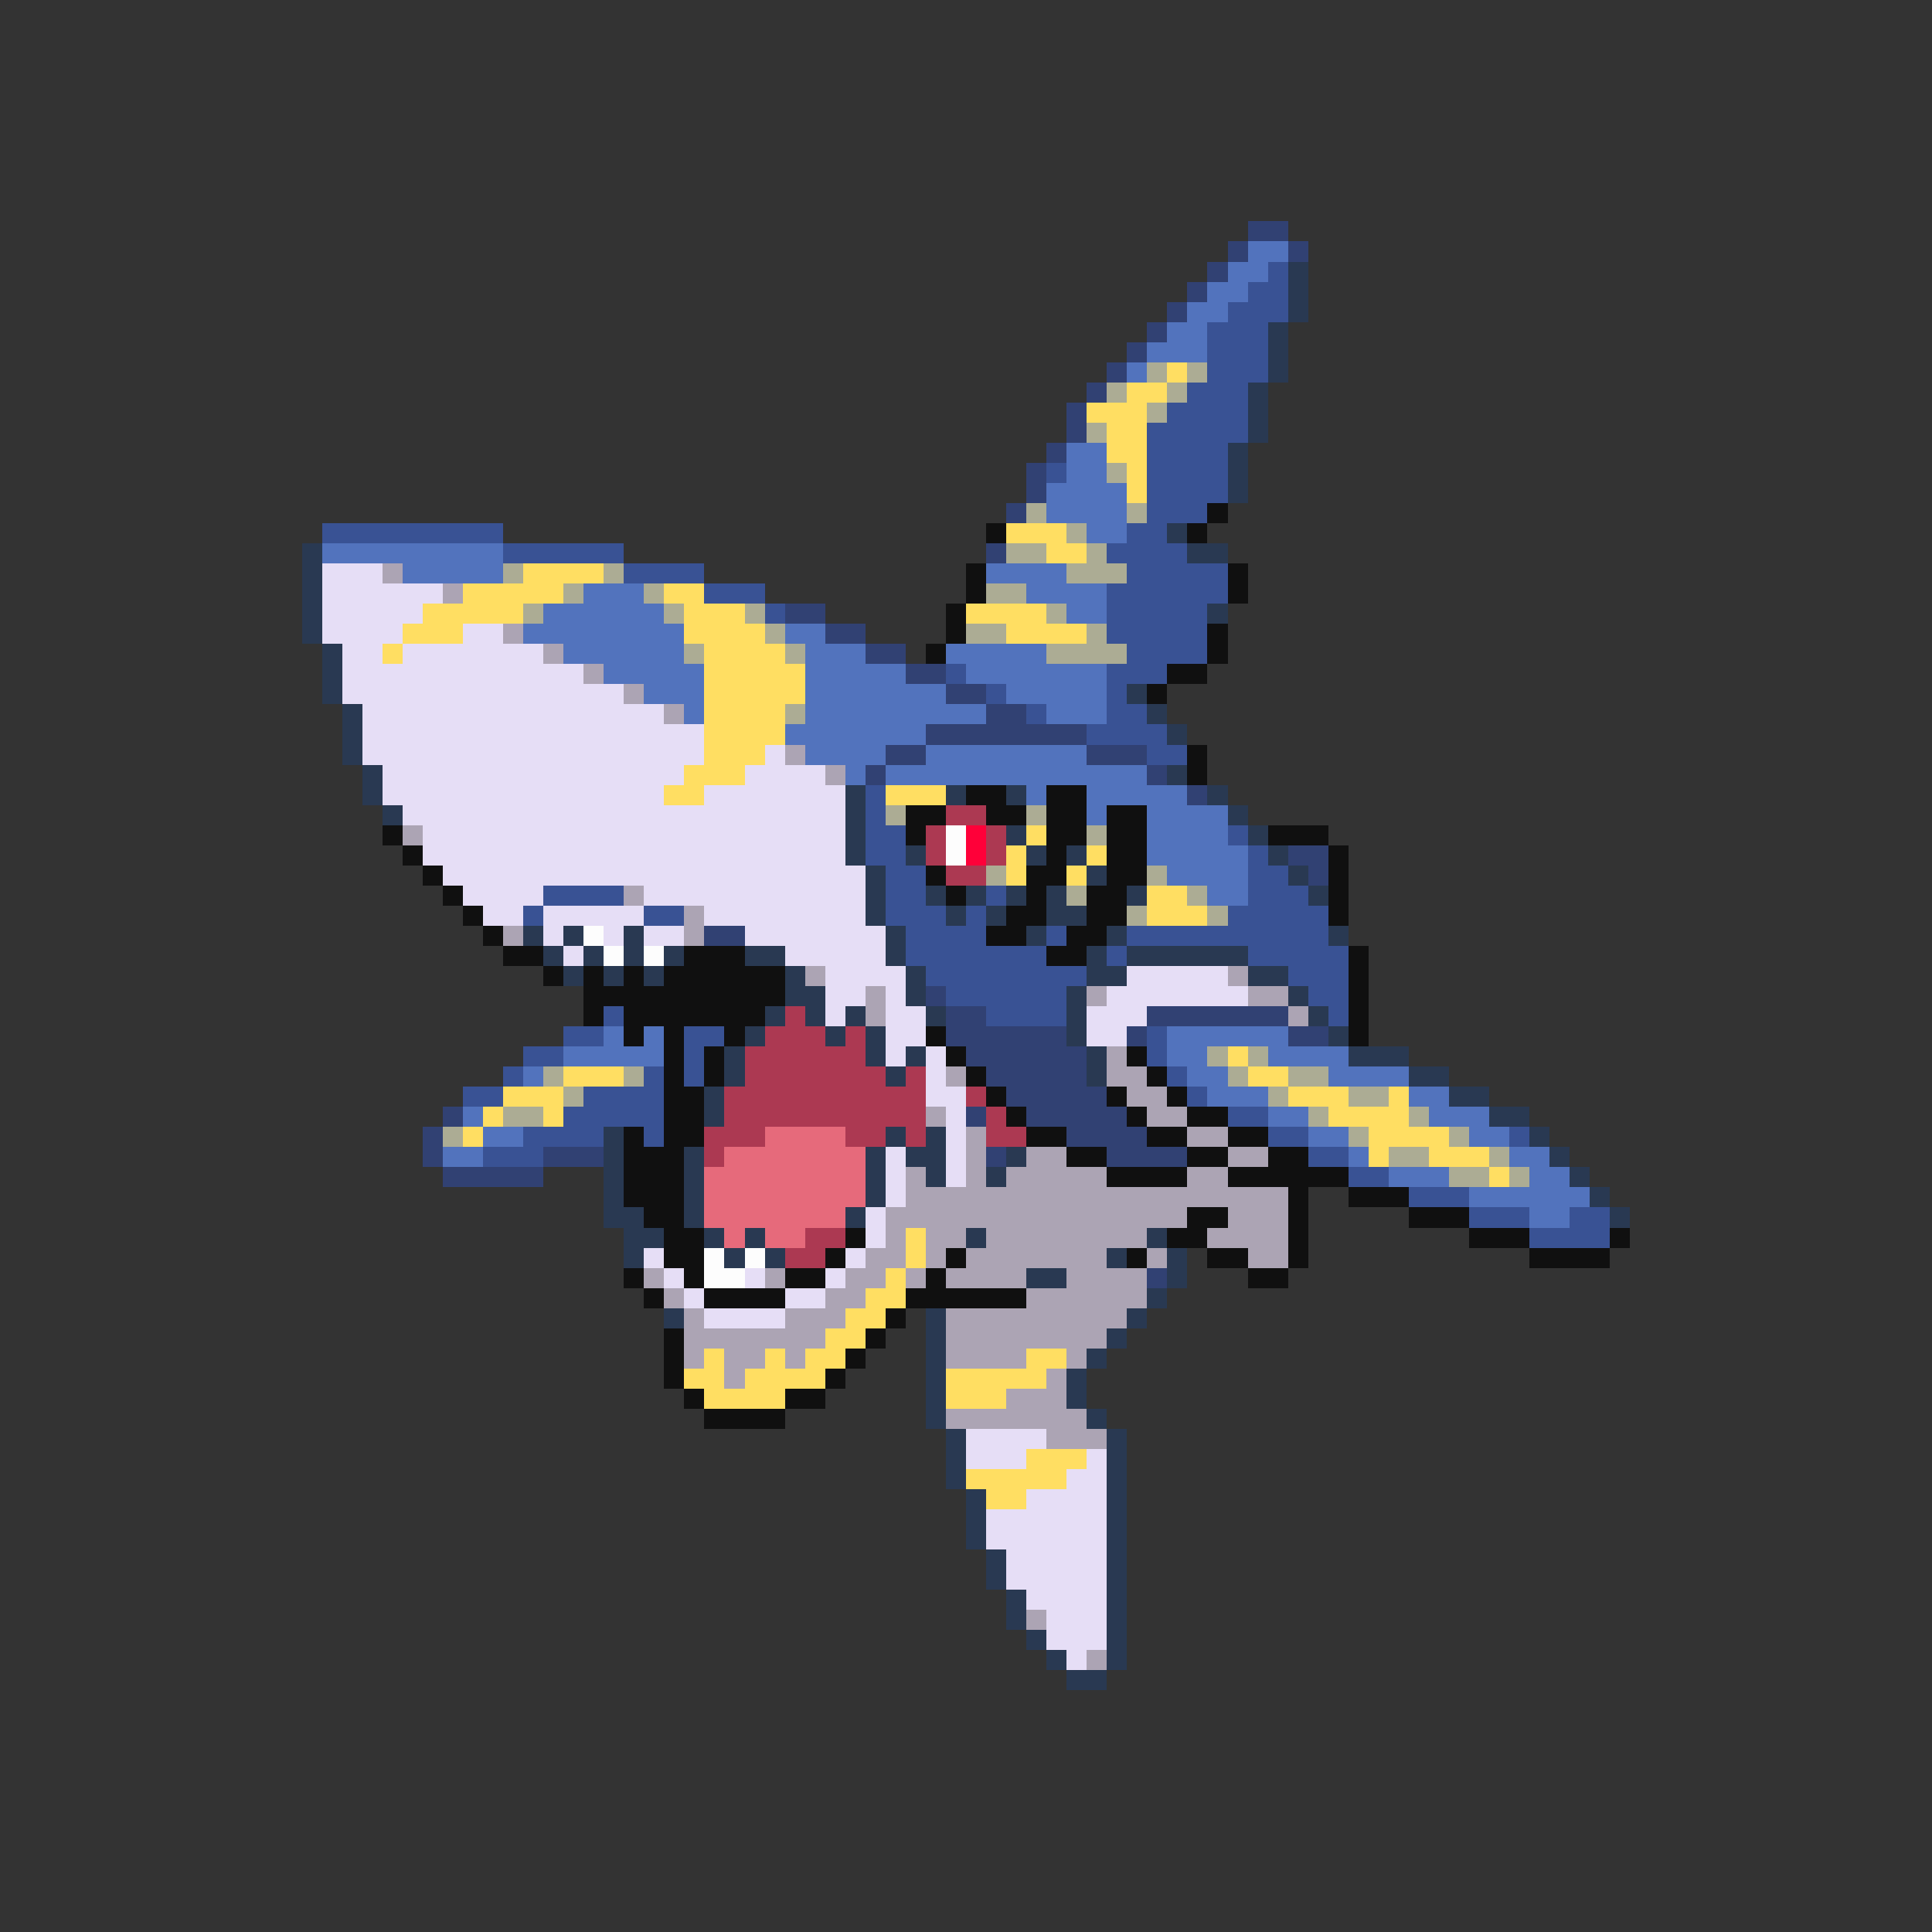 <svg xmlns="http://www.w3.org/2000/svg" viewBox="0 -0.5 96 96" shape-rendering="crispEdges">
<rect x="0" y="-0.5" width="96" height="96" fill="#333333" stroke="none"/>
<path stroke="#314173" d="M62 11h2M61 12h1M64 12h1M60 13h1M59 14h1M58 15h1M57 16h1M56 17h1M55 18h1M54 19h1M53 20h1M53 21h1M52 22h1M51 23h1M51 24h1M50 25h1M49 27h1M39 30h2M41 31h2M43 32h2M45 33h2M47 34h2M49 35h2M46 36h8M44 37h2M54 37h3M43 38h1M57 38h1M59 39h1M64 42h2M65 43h1M35 46h2M46 49h1M47 50h2M57 50h7M47 51h6M56 51h1M64 51h2M48 52h6M49 53h5M50 54h5M22 55h1M48 55h1M51 55h5M21 56h1M53 56h4M21 57h1M27 57h3M49 57h1M55 57h4M22 58h5M57 63h1" />
<path stroke="#5273bd" d="M62 12h2M61 13h2M60 14h2M59 15h2M58 16h2M57 17h3M56 18h1M53 22h2M53 23h2M52 24h4M52 25h4M54 26h2M16 27h9M20 28h5M49 28h4M29 29h3M51 29h4M27 30h6M53 30h2M26 31h8M39 31h2M28 32h6M40 32h3M47 32h5M30 33h5M40 33h5M48 33h7M32 34h3M40 34h7M50 34h5M34 35h1M40 35h9M52 35h3M39 36h7M40 37h4M46 37h8M42 38h1M44 38h13M51 39h1M54 39h5M54 40h1M57 40h4M57 41h4M57 42h5M58 43h4M60 44h2M30 51h1M32 51h1M58 51h6M28 52h5M58 52h2M63 52h4M26 53h1M59 53h2M66 53h4M60 54h3M70 54h2M23 55h1M63 55h2M71 55h3M24 56h2M65 56h2M73 56h2M22 57h2M67 57h1M75 57h2M69 58h3M76 58h2M73 59h6M76 60h2" />
<path stroke="#395294" d="M63 13h1M62 14h2M61 15h3M60 16h3M60 17h3M60 18h3M59 19h3M58 20h4M57 21h5M57 22h4M52 23h1M57 23h4M57 24h4M57 25h3M16 26h9M56 26h2M25 27h6M55 27h4M31 28h4M56 28h5M35 29h3M55 29h6M38 30h1M55 30h5M55 31h5M56 32h4M47 33h1M55 33h3M49 34h1M55 34h1M51 35h1M55 35h2M54 36h4M57 37h2M43 39h1M43 40h1M43 41h2M61 41h1M43 42h2M62 42h1M44 43h2M62 43h2M27 44h4M44 44h2M49 44h1M62 44h3M26 45h1M32 45h2M44 45h3M48 45h1M61 45h5M45 46h4M52 46h1M56 46h10M45 47h7M55 47h1M62 47h5M46 48h8M64 48h3M47 49h6M65 49h2M30 50h1M49 50h4M66 50h1M28 51h2M34 51h2M57 51h1M26 52h2M34 52h1M57 52h1M25 53h1M32 53h1M34 53h1M58 53h1M23 54h2M29 54h4M59 54h1M28 55h5M61 55h2M26 56h4M32 56h1M63 56h2M75 56h1M24 57h3M65 57h2M67 58h2M70 59h3M73 60h3M78 60h2M76 61h4" />
<path stroke="#293952" d="M64 13h1M64 14h1M64 15h1M63 16h1M63 17h1M63 18h1M62 19h1M62 20h1M62 21h1M61 22h1M61 23h1M61 24h1M58 26h1M15 27h1M59 27h2M15 28h1M15 29h1M15 30h1M60 30h1M15 31h1M16 32h1M16 33h1M16 34h1M56 34h1M17 35h1M57 35h1M17 36h1M58 36h1M17 37h1M18 38h1M58 38h1M18 39h1M42 39h1M47 39h1M50 39h1M60 39h1M19 40h1M42 40h1M61 40h1M42 41h1M50 41h1M62 41h1M42 42h1M45 42h1M51 42h1M53 42h1M63 42h1M43 43h1M54 43h1M64 43h1M43 44h1M46 44h1M48 44h1M50 44h1M52 44h1M56 44h1M65 44h1M43 45h1M47 45h1M49 45h1M52 45h2M26 46h1M28 46h1M31 46h1M44 46h1M51 46h1M55 46h1M66 46h1M27 47h1M29 47h1M31 47h1M33 47h1M37 47h2M44 47h1M54 47h1M56 47h6M28 48h1M30 48h1M32 48h1M39 48h1M45 48h1M54 48h2M62 48h2M39 49h2M45 49h1M53 49h1M64 49h1M38 50h1M40 50h1M42 50h1M46 50h1M53 50h1M65 50h1M37 51h1M41 51h1M43 51h1M53 51h1M66 51h1M36 52h1M43 52h1M45 52h1M54 52h1M67 52h3M36 53h1M44 53h1M54 53h1M70 53h2M35 54h1M72 54h2M35 55h1M74 55h2M30 56h1M44 56h1M46 56h1M76 56h1M30 57h1M34 57h1M43 57h1M45 57h2M50 57h1M77 57h1M30 58h1M34 58h1M43 58h1M46 58h1M49 58h1M78 58h1M30 59h1M34 59h1M43 59h1M79 59h1M30 60h2M34 60h1M42 60h1M80 60h1M31 61h2M35 61h1M37 61h1M48 61h1M57 61h1M31 62h1M36 62h1M38 62h1M55 62h1M58 62h1M51 63h2M58 63h1M57 64h1M33 65h1M46 65h1M56 65h1M46 66h1M55 66h1M46 67h1M54 67h1M46 68h1M53 68h1M46 69h1M53 69h1M46 70h1M54 70h1M47 71h1M55 71h1M47 72h1M55 72h1M47 73h1M55 73h1M48 74h1M55 74h1M48 75h1M55 75h1M48 76h1M55 76h1M49 77h1M55 77h1M49 78h1M55 78h1M50 79h1M55 79h1M50 80h1M55 80h1M51 81h1M55 81h1M52 82h1M55 82h1M53 83h2" />
<path stroke="#acac94" d="M57 18h1M59 18h1M55 19h1M58 19h1M57 20h1M54 21h1M55 23h1M51 25h1M56 25h1M53 26h1M50 27h2M54 27h1M25 28h1M30 28h1M53 28h3M28 29h1M32 29h1M49 29h2M26 30h1M33 30h1M37 30h1M52 30h1M38 31h1M48 31h2M54 31h1M34 32h1M39 32h1M52 32h4M39 35h1M44 40h1M51 40h1M54 41h1M49 43h1M57 43h1M53 44h1M59 44h1M56 45h1M60 45h1M60 52h1M62 52h1M27 53h1M31 53h1M61 53h1M64 53h2M28 54h1M63 54h1M67 54h2M25 55h2M65 55h1M70 55h1M22 56h1M67 56h1M72 56h1M69 57h2M74 57h1M72 58h2M75 58h1" />
<path stroke="#ffde62" d="M58 18h1M56 19h2M54 20h3M55 21h2M55 22h2M56 23h1M56 24h1M50 26h3M52 27h2M26 28h4M23 29h5M33 29h2M21 30h5M34 30h3M48 30h4M20 31h3M34 31h4M50 31h4M19 32h1M35 32h4M35 33h5M35 34h5M35 35h4M35 36h4M35 37h3M34 38h3M33 39h2M44 39h3M51 41h1M50 42h1M54 42h1M50 43h1M53 43h1M57 44h2M57 45h3M61 52h1M28 53h3M62 53h2M25 54h3M64 54h3M69 54h1M24 55h1M27 55h1M66 55h4M23 56h1M68 56h4M68 57h1M71 57h3M74 58h1M45 61h1M45 62h1M44 63h1M43 64h2M42 65h2M41 66h2M35 67h1M38 67h1M40 67h2M51 67h2M34 68h2M37 68h4M47 68h5M35 69h4M47 69h3M51 72h3M48 73h5M49 74h2" />
<path stroke="#101010" d="M60 25h1M49 26h1M59 26h1M48 28h1M61 28h1M48 29h1M61 29h1M47 30h1M47 31h1M60 31h1M46 32h1M60 32h1M58 33h2M57 34h1M59 37h1M59 38h1M48 39h2M52 39h2M45 40h2M49 40h2M52 40h2M55 40h2M19 41h1M45 41h1M52 41h2M55 41h2M63 41h3M20 42h1M52 42h1M55 42h2M66 42h1M21 43h1M46 43h1M51 43h2M55 43h2M66 43h1M22 44h1M47 44h1M51 44h1M54 44h2M66 44h1M23 45h1M50 45h2M54 45h2M66 45h1M24 46h1M49 46h2M53 46h2M25 47h2M34 47h3M52 47h2M67 47h1M27 48h1M29 48h1M31 48h1M33 48h6M67 48h1M29 49h10M67 49h1M29 50h1M31 50h7M67 50h1M31 51h1M33 51h1M36 51h1M46 51h1M67 51h1M33 52h1M35 52h1M47 52h1M56 52h1M33 53h1M35 53h1M48 53h1M57 53h1M33 54h2M49 54h1M55 54h1M58 54h1M33 55h2M50 55h1M56 55h1M59 55h2M31 56h1M33 56h2M51 56h2M57 56h2M61 56h2M31 57h3M53 57h2M59 57h2M63 57h2M31 58h3M55 58h4M61 58h6M31 59h3M64 59h1M67 59h3M32 60h2M59 60h2M64 60h1M70 60h3M33 61h2M42 61h1M58 61h2M64 61h1M73 61h3M80 61h1M33 62h2M41 62h1M47 62h1M56 62h1M60 62h2M64 62h1M76 62h4M31 63h1M34 63h1M39 63h2M46 63h1M62 63h2M32 64h1M35 64h4M45 64h6M44 65h1M33 66h1M43 66h1M33 67h1M42 67h1M33 68h1M41 68h1M34 69h1M39 69h2M35 70h4" />
<path stroke="#e6def6" d="M16 28h3M16 29h6M16 30h5M16 31h4M23 31h2M17 32h2M20 32h7M17 33h12M17 34h14M18 35h15M18 36h17M18 37h17M38 37h1M19 38h15M37 38h4M19 39h14M35 39h7M20 40h22M21 41h21M21 42h21M22 43h21M23 44h4M32 44h11M24 45h2M27 45h5M35 45h8M27 46h1M30 46h1M32 46h2M37 46h7M28 47h1M39 47h5M41 48h4M56 48h5M41 49h2M44 49h1M55 49h7M41 50h1M44 50h2M54 50h3M44 51h2M54 51h2M44 52h1M46 52h1M46 53h1M46 54h2M47 55h1M47 56h1M44 57h1M47 57h1M44 58h1M47 58h1M44 59h1M43 60h1M43 61h1M32 62h1M42 62h1M33 63h1M37 63h1M41 63h1M34 64h1M39 64h2M35 65h4M48 71h4M48 72h3M54 72h1M53 73h2M51 74h4M49 75h6M49 76h6M50 77h5M50 78h5M51 79h4M52 80h3M52 81h3M53 82h1" />
<path stroke="#aca4b4" d="M19 28h1M22 29h1M25 31h1M27 32h1M29 33h1M31 34h1M33 35h1M39 37h1M41 38h1M20 41h1M31 44h1M34 45h1M25 46h1M34 46h1M40 48h1M61 48h1M43 49h1M54 49h1M62 49h2M43 50h1M64 50h1M55 52h1M47 53h1M55 53h2M56 54h2M46 55h1M57 55h2M48 56h1M59 56h2M48 57h1M51 57h2M61 57h2M45 58h1M48 58h1M50 58h5M59 58h2M45 59h19M44 60h15M61 60h3M44 61h1M46 61h2M49 61h8M60 61h4M43 62h2M46 62h1M48 62h7M57 62h1M62 62h2M32 63h1M38 63h1M42 63h2M45 63h1M47 63h4M53 63h4M33 64h1M41 64h2M51 64h6M34 65h1M39 65h3M47 65h9M34 66h7M47 66h8M34 67h1M36 67h2M39 67h1M47 67h4M53 67h1M36 68h1M52 68h1M50 69h3M47 70h7M52 71h3M51 80h1M54 82h1" />
<path stroke="#ac3952" d="M47 40h2M46 41h1M49 41h1M46 42h1M49 42h1M47 43h2M39 50h1M38 51h3M42 51h1M37 52h6M37 53h7M45 53h1M36 54h10M48 54h1M36 55h10M49 55h1M35 56h3M42 56h2M45 56h1M49 56h2M35 57h1M40 61h2M39 62h2" />
<path stroke="#fdfdfd" d="M47 41h1M47 42h1M29 46h1M30 47h1M32 47h1M35 62h1M37 62h1M35 63h2" />
<path stroke="#ff0039" d="M48 41h1M48 42h1" />
<path stroke="#e66a7b" d="M38 56h4M36 57h7M35 58h8M35 59h8M35 60h7M36 61h1M38 61h2" />
</svg>